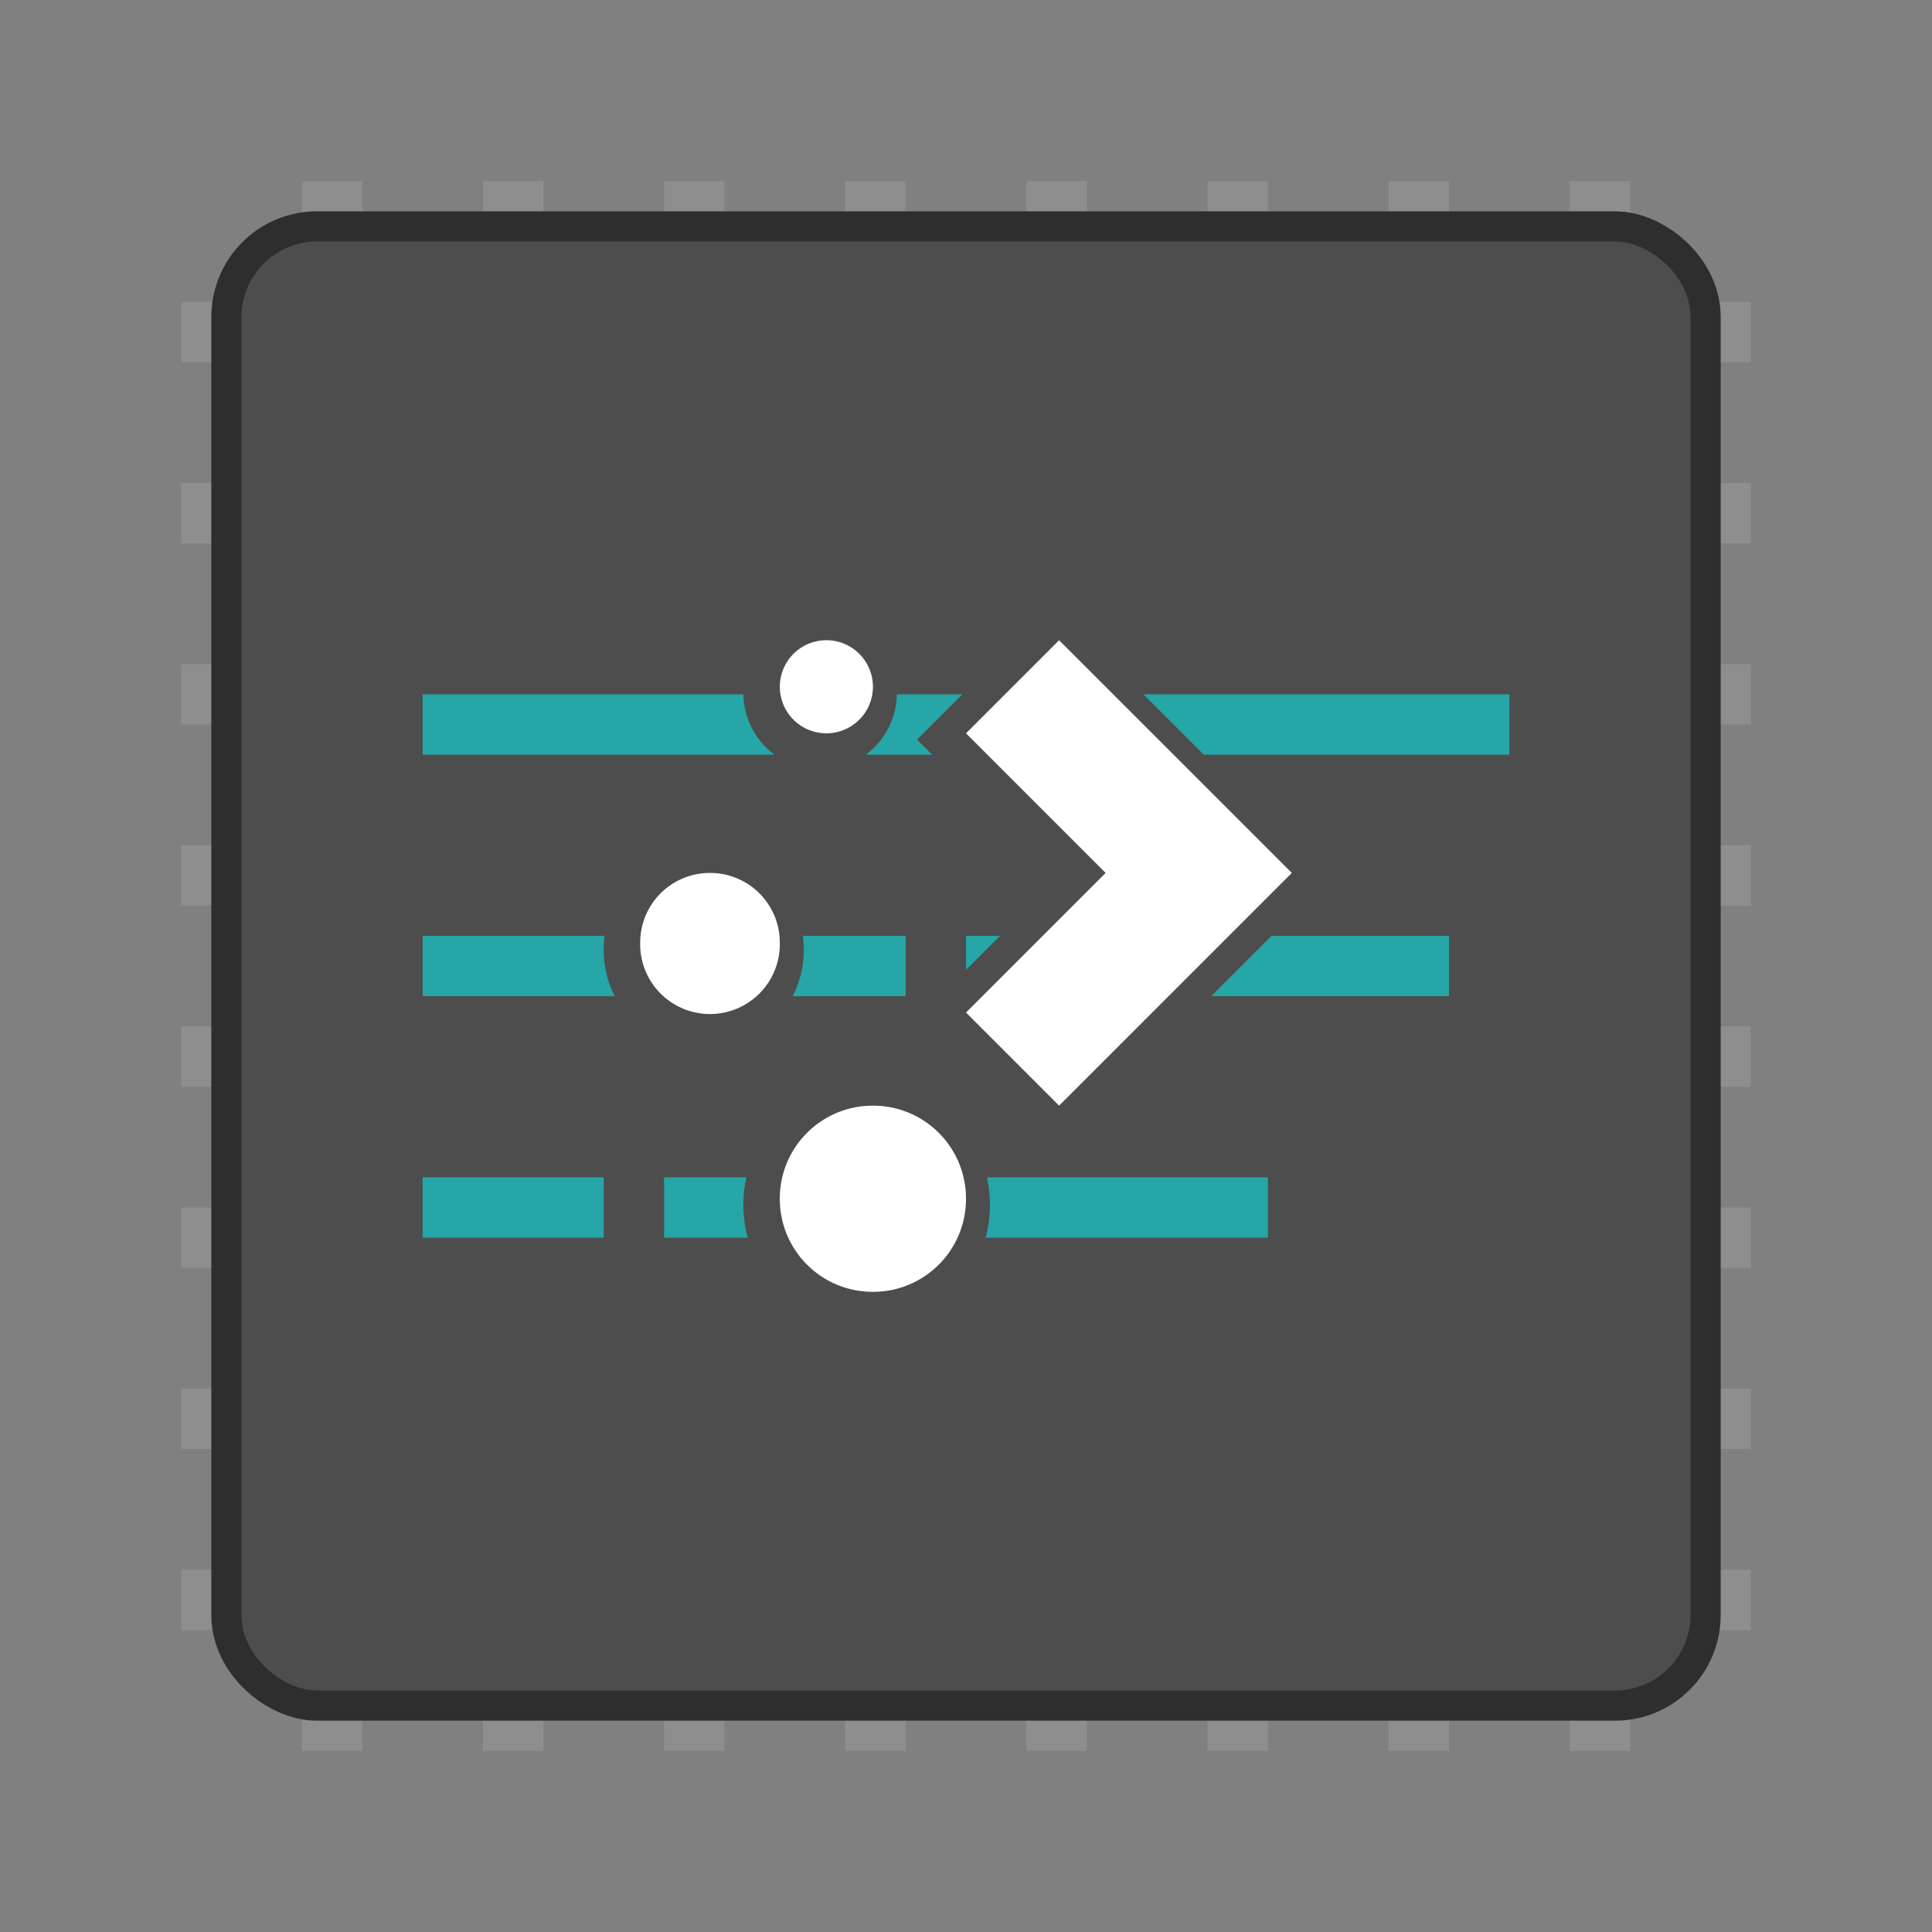 <svg width="64" height="64" version="1.1" xmlns="http://www.w3.org/2000/svg">
 <rect width="100%" height="100%" fill="#808080" stroke="none"/>
 <g fill="#8e8e8e">
  <path d="m58 40v2h-52v-2zm0 6v2h-52v-2zm0 6v2h-52v-2zm0-30v2h-52v-2zm0 6v2h-52v-2zm0 6v2h-52v-2zm0-18v2h-52v-2zm0-6v2h-52v-2z"/>
  <path d="m24 58h-2v-52h2zm-6 0h-2v-52h2zm-6 0h-2v-52h2zm30 0h-2v-52h2zm-6 0h-2v-52h2zm-6 0h-2v-52h2zm18 0h-2v-52h2zm6 0h-2v-52h2z"/>
 </g>
 <rect transform="matrix(0,-1,-1,0,0,0)" x="-56" y="-56" width="48" height="48" rx="2.5" ry="2.5" fill="#4d4d4d" stroke="#2e2e2e" stroke-width="2"/>
 <rect transform="matrix(0,-1,-1,0,0,0)" x="-56" y="-56" width="48" height="48" rx="2.5" ry="2.5" fill="#4d4d4d"/>
 <g fill="#0ff">
  <path d="m14 23h12v2h-12zm14 0h6v2h-6zm8 0h14v2h-14zm-22 8h16v2h-16zm18 0h16v2h-16zm-18 8h6v2h-6zm8 0h6v2h-6zm8 0h12v2h-12z" opacity=".5"/>
 </g>
 <path d="m28.709 36.833c-1.708 0-3.084 1.375-3.084 3.084s1.375 3.084 3.084 3.084 3.084-1.375 3.084-3.084-1.375-3.084-3.084-3.084zm-5.396-7.709a2.307 2.307 0 0 0-2.313 2.313 2.313 2.313 0 1 0 4.625 0 2.307 2.307 0 0 0-2.313-2.313zm11.564-7.709-3.084 3.084 4.625 4.625-4.625 4.625 3.084 3.084 7.709-7.709-3.084-3.084zm-7.709 0a1.542 1.542 0 1 0 0 3.084 1.542 1.542 0 1 0 0-3.084z" fill="#fff" stroke="#4d4d4d" stroke-width="2"/>
 <path d="m28.916 36.626c-1.708 0-3.084 1.375-3.084 3.084s1.375 3.084 3.084 3.084 3.084-1.375 3.084-3.084-1.375-3.084-3.084-3.084zm-5.396-7.709a2.307 2.307 0 0 0-2.313 2.313 2.313 2.313 0 1 0 4.625 0 2.307 2.307 0 0 0-2.313-2.313zm11.564-7.709-3.084 3.084 4.625 4.625-4.625 4.625 3.084 3.084 7.709-7.709-3.084-3.084zm-7.709 0a1.542 1.542 0 1 0 0 3.084 1.542 1.542 0 1 0 0-3.084z" fill="#fff"/>
</svg>
